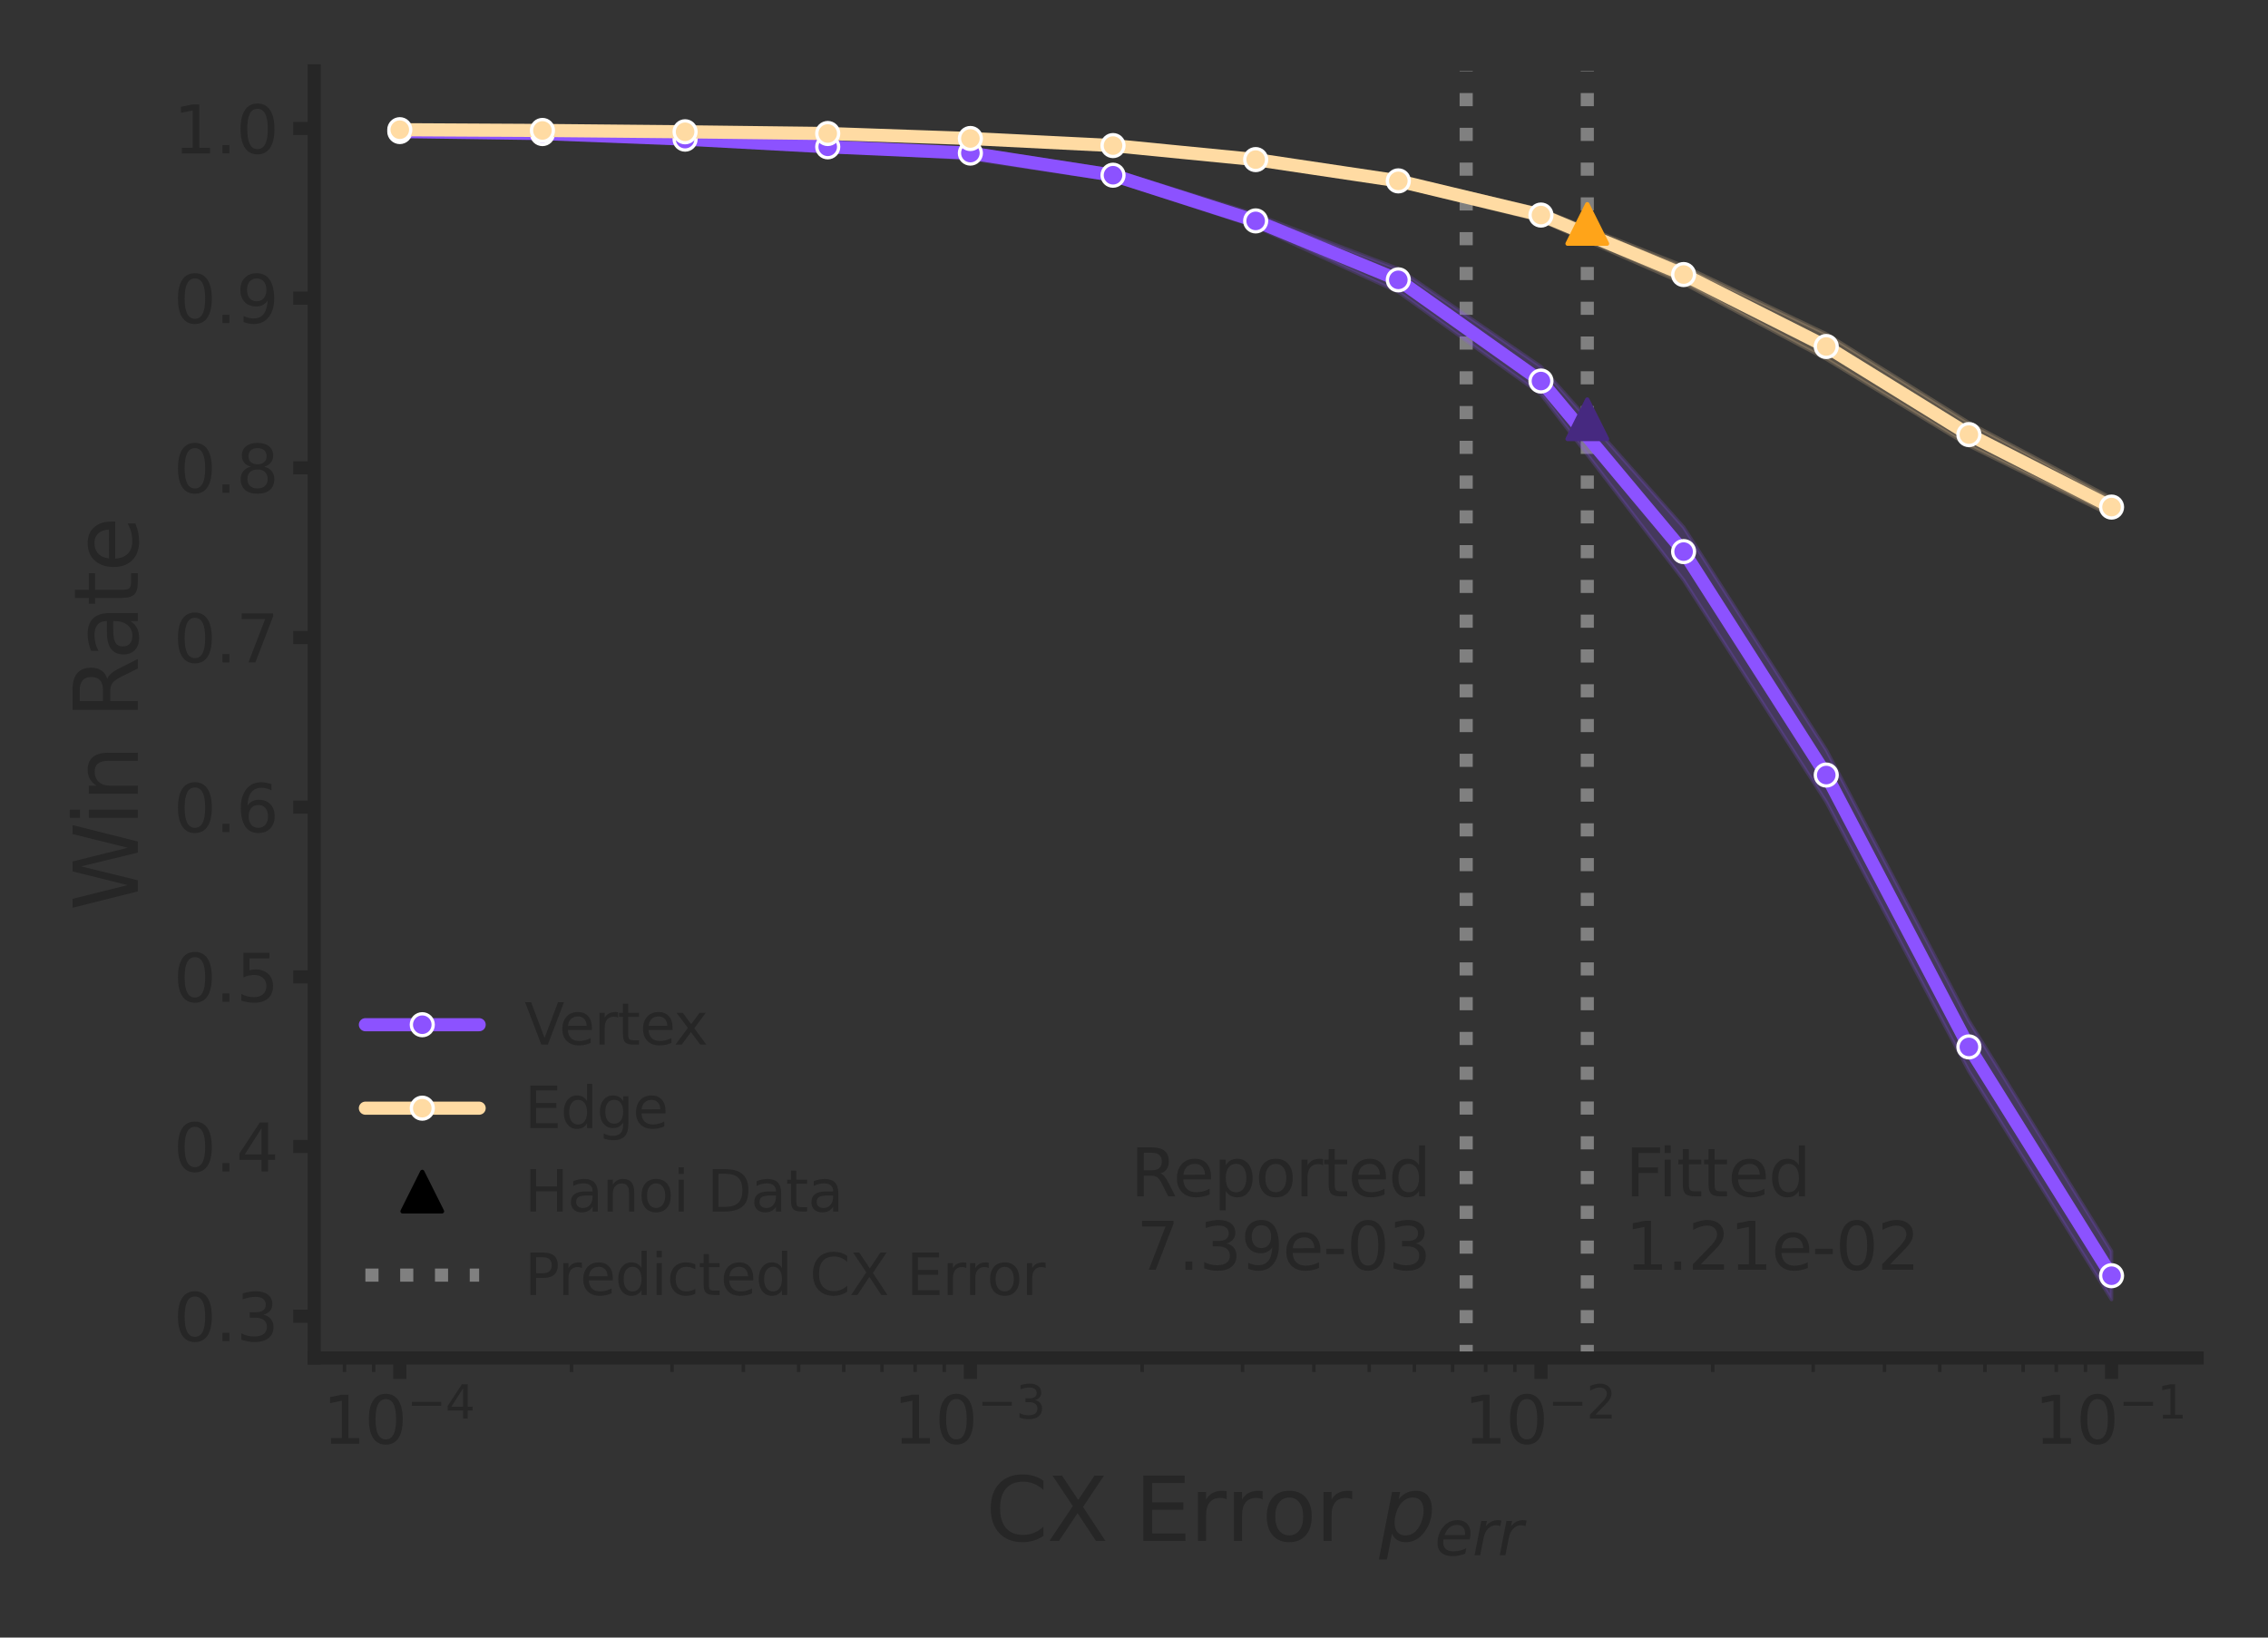 <?xml version="1.0" encoding="utf-8" standalone="no"?>
<!DOCTYPE svg PUBLIC "-//W3C//DTD SVG 1.1//EN"
  "http://www.w3.org/Graphics/SVG/1.1/DTD/svg11.dtd">
<svg xmlns:xlink="http://www.w3.org/1999/xlink" width="518.4pt" height="374.4pt" viewBox="0 0 518.4 374.4" xmlns="http://www.w3.org/2000/svg" version="1.1">
 <rect x="0" y="0" width="518.4" height="374.4" fill="#333333" stroke="none"/>
 <defs>
  <style type="text/css">*{stroke-linejoin: round; stroke-linecap: butt}</style>
 </defs>
 <g id="figure_1">
  <g id="patch_1">
   <path d="M 0 374.4 
L 518.4 374.4 
L 518.4 0 
L 0 0 
L 0 374.4 
z
" style="fill: none"/>
  </g>
  <g id="axes_1">
   <g id="patch_2">
    <path d="M 71.82 310.476 
L 502.2 310.476 
L 502.2 16.2 
L 71.82 16.2 
L 71.82 310.476 
z
" style="fill: none"/>
   </g>
   <g id="LineCollection_1">
    <path d="M 362.81 310.476 
L 362.81 16.2 
" clip-path="url(#pc042397c61)" style="fill: none; stroke-dasharray: 3,4.95; stroke-dashoffset: 0; stroke: #808080; stroke-width: 3"/>
   </g>
   <g id="LineCollection_2">
    <path d="M 335.126 310.476 
L 335.126 16.2 
" clip-path="url(#pc042397c61)" style="fill: none; stroke-dasharray: 3,4.95; stroke-dashoffset: 0; stroke: #808080; stroke-width: 3"/>
   </g>
   <g id="matplotlib.axis_1">
    <g id="xtick_1">
     <g id="line2d_1">
      <defs>
       <path id="mc9c96245de" d="M 0 0 
L 0 4.8 
" style="stroke: #262626; stroke-width: 3"/>
      </defs>
      <g>
       <use xlink:href="#mc9c96245de" x="91.383" y="310.476" style="fill: #262626; stroke: #262626; stroke-width: 3"/>
      </g>
     </g>
     <g id="text_1">
      <!-- $\mathdefault{10^{-4}}$ -->
      <g style="fill: #262626" transform="translate(73.758 330.174) scale(0.15 -0.15)">
       <defs>
        <path id="DejaVuSans-31" d="M 794 531 
L 1825 531 
L 1825 4091 
L 703 3866 
L 703 4441 
L 1819 4666 
L 2450 4666 
L 2450 531 
L 3481 531 
L 3481 0 
L 794 0 
L 794 531 
z
" transform="scale(0.016)"/>
        <path id="DejaVuSans-30" d="M 2034 4250 
Q 1547 4250 1301 3770 
Q 1056 3291 1056 2328 
Q 1056 1369 1301 889 
Q 1547 409 2034 409 
Q 2525 409 2770 889 
Q 3016 1369 3016 2328 
Q 3016 3291 2770 3770 
Q 2525 4250 2034 4250 
z
M 2034 4750 
Q 2819 4750 3233 4129 
Q 3647 3509 3647 2328 
Q 3647 1150 3233 529 
Q 2819 -91 2034 -91 
Q 1250 -91 836 529 
Q 422 1150 422 2328 
Q 422 3509 836 4129 
Q 1250 4750 2034 4750 
z
" transform="scale(0.016)"/>
        <path id="DejaVuSans-2212" d="M 678 2272 
L 4684 2272 
L 4684 1741 
L 678 1741 
L 678 2272 
z
" transform="scale(0.016)"/>
        <path id="DejaVuSans-34" d="M 2419 4116 
L 825 1625 
L 2419 1625 
L 2419 4116 
z
M 2253 4666 
L 3047 4666 
L 3047 1625 
L 3713 1625 
L 3713 1100 
L 3047 1100 
L 3047 0 
L 2419 0 
L 2419 1100 
L 313 1100 
L 313 1709 
L 2253 4666 
z
" transform="scale(0.016)"/>
       </defs>
       <use xlink:href="#DejaVuSans-31" transform="translate(0 0.684)"/>
       <use xlink:href="#DejaVuSans-30" transform="translate(63.623 0.684)"/>
       <use xlink:href="#DejaVuSans-2212" transform="translate(128.203 38.966) scale(0.7)"/>
       <use xlink:href="#DejaVuSans-34" transform="translate(186.855 38.966) scale(0.7)"/>
      </g>
     </g>
    </g>
    <g id="xtick_2">
     <g id="line2d_2">
      <g>
       <use xlink:href="#mc9c96245de" x="221.801" y="310.476" style="fill: #262626; stroke: #262626; stroke-width: 3"/>
      </g>
     </g>
     <g id="text_2">
      <!-- $\mathdefault{10^{-3}}$ -->
      <g style="fill: #262626" transform="translate(204.176 330.174) scale(0.15 -0.15)">
       <defs>
        <path id="DejaVuSans-33" d="M 2597 2516 
Q 3050 2419 3304 2112 
Q 3559 1806 3559 1356 
Q 3559 666 3084 287 
Q 2609 -91 1734 -91 
Q 1441 -91 1130 -33 
Q 819 25 488 141 
L 488 750 
Q 750 597 1062 519 
Q 1375 441 1716 441 
Q 2309 441 2620 675 
Q 2931 909 2931 1356 
Q 2931 1769 2642 2001 
Q 2353 2234 1838 2234 
L 1294 2234 
L 1294 2753 
L 1863 2753 
Q 2328 2753 2575 2939 
Q 2822 3125 2822 3475 
Q 2822 3834 2567 4026 
Q 2313 4219 1838 4219 
Q 1578 4219 1281 4162 
Q 984 4106 628 3988 
L 628 4550 
Q 988 4650 1302 4700 
Q 1616 4750 1894 4750 
Q 2613 4750 3031 4423 
Q 3450 4097 3450 3541 
Q 3450 3153 3228 2886 
Q 3006 2619 2597 2516 
z
" transform="scale(0.016)"/>
       </defs>
       <use xlink:href="#DejaVuSans-31" transform="translate(0 0.766)"/>
       <use xlink:href="#DejaVuSans-30" transform="translate(63.623 0.766)"/>
       <use xlink:href="#DejaVuSans-2212" transform="translate(128.203 39.047) scale(0.7)"/>
       <use xlink:href="#DejaVuSans-33" transform="translate(186.855 39.047) scale(0.7)"/>
      </g>
     </g>
    </g>
    <g id="xtick_3">
     <g id="line2d_3">
      <g>
       <use xlink:href="#mc9c96245de" x="352.219" y="310.476" style="fill: #262626; stroke: #262626; stroke-width: 3"/>
      </g>
     </g>
     <g id="text_3">
      <!-- $\mathdefault{10^{-2}}$ -->
      <g style="fill: #262626" transform="translate(334.594 330.174) scale(0.15 -0.15)">
       <defs>
        <path id="DejaVuSans-32" d="M 1228 531 
L 3431 531 
L 3431 0 
L 469 0 
L 469 531 
Q 828 903 1448 1529 
Q 2069 2156 2228 2338 
Q 2531 2678 2651 2914 
Q 2772 3150 2772 3378 
Q 2772 3750 2511 3984 
Q 2250 4219 1831 4219 
Q 1534 4219 1204 4116 
Q 875 4013 500 3803 
L 500 4441 
Q 881 4594 1212 4672 
Q 1544 4750 1819 4750 
Q 2544 4750 2975 4387 
Q 3406 4025 3406 3419 
Q 3406 3131 3298 2873 
Q 3191 2616 2906 2266 
Q 2828 2175 2409 1742 
Q 1991 1309 1228 531 
z
" transform="scale(0.016)"/>
       </defs>
       <use xlink:href="#DejaVuSans-31" transform="translate(0 0.766)"/>
       <use xlink:href="#DejaVuSans-30" transform="translate(63.623 0.766)"/>
       <use xlink:href="#DejaVuSans-2212" transform="translate(128.203 39.047) scale(0.7)"/>
       <use xlink:href="#DejaVuSans-32" transform="translate(186.855 39.047) scale(0.7)"/>
      </g>
     </g>
    </g>
    <g id="xtick_4">
     <g id="line2d_4">
      <g>
       <use xlink:href="#mc9c96245de" x="482.637" y="310.476" style="fill: #262626; stroke: #262626; stroke-width: 3"/>
      </g>
     </g>
     <g id="text_4">
      <!-- $\mathdefault{10^{-1}}$ -->
      <g style="fill: #262626" transform="translate(465.012 330.174) scale(0.15 -0.15)">
       <use xlink:href="#DejaVuSans-31" transform="translate(0 0.684)"/>
       <use xlink:href="#DejaVuSans-30" transform="translate(63.623 0.684)"/>
       <use xlink:href="#DejaVuSans-2212" transform="translate(128.203 38.966) scale(0.7)"/>
       <use xlink:href="#DejaVuSans-31" transform="translate(186.855 38.966) scale(0.7)"/>
      </g>
     </g>
    </g>
    <g id="xtick_5">
     <g id="line2d_5">
      <defs>
       <path id="m5367a222dc" d="M 0 0 
L 0 3.2 
" style="stroke: #262626; stroke-width: 0.8"/>
      </defs>
      <g>
       <use xlink:href="#m5367a222dc" x="78.744" y="310.476" style="fill: #262626; stroke: #262626; stroke-width: 0.8"/>
      </g>
     </g>
    </g>
    <g id="xtick_6">
     <g id="line2d_6">
      <g>
       <use xlink:href="#m5367a222dc" x="85.415" y="310.476" style="fill: #262626; stroke: #262626; stroke-width: 0.8"/>
      </g>
     </g>
    </g>
    <g id="xtick_7">
     <g id="line2d_7">
      <g>
       <use xlink:href="#m5367a222dc" x="130.643" y="310.476" style="fill: #262626; stroke: #262626; stroke-width: 0.8"/>
      </g>
     </g>
    </g>
    <g id="xtick_8">
     <g id="line2d_8">
      <g>
       <use xlink:href="#m5367a222dc" x="153.608" y="310.476" style="fill: #262626; stroke: #262626; stroke-width: 0.8"/>
      </g>
     </g>
    </g>
    <g id="xtick_9">
     <g id="line2d_9">
      <g>
       <use xlink:href="#m5367a222dc" x="169.902" y="310.476" style="fill: #262626; stroke: #262626; stroke-width: 0.8"/>
      </g>
     </g>
    </g>
    <g id="xtick_10">
     <g id="line2d_10">
      <g>
       <use xlink:href="#m5367a222dc" x="182.541" y="310.476" style="fill: #262626; stroke: #262626; stroke-width: 0.8"/>
      </g>
     </g>
    </g>
    <g id="xtick_11">
     <g id="line2d_11">
      <g>
       <use xlink:href="#m5367a222dc" x="192.868" y="310.476" style="fill: #262626; stroke: #262626; stroke-width: 0.8"/>
      </g>
     </g>
    </g>
    <g id="xtick_12">
     <g id="line2d_12">
      <g>
       <use xlink:href="#m5367a222dc" x="201.599" y="310.476" style="fill: #262626; stroke: #262626; stroke-width: 0.8"/>
      </g>
     </g>
    </g>
    <g id="xtick_13">
     <g id="line2d_13">
      <g>
       <use xlink:href="#m5367a222dc" x="209.162" y="310.476" style="fill: #262626; stroke: #262626; stroke-width: 0.8"/>
      </g>
     </g>
    </g>
    <g id="xtick_14">
     <g id="line2d_14">
      <g>
       <use xlink:href="#m5367a222dc" x="215.833" y="310.476" style="fill: #262626; stroke: #262626; stroke-width: 0.8"/>
      </g>
     </g>
    </g>
    <g id="xtick_15">
     <g id="line2d_15">
      <g>
       <use xlink:href="#m5367a222dc" x="261.061" y="310.476" style="fill: #262626; stroke: #262626; stroke-width: 0.8"/>
      </g>
     </g>
    </g>
    <g id="xtick_16">
     <g id="line2d_16">
      <g>
       <use xlink:href="#m5367a222dc" x="284.026" y="310.476" style="fill: #262626; stroke: #262626; stroke-width: 0.8"/>
      </g>
     </g>
    </g>
    <g id="xtick_17">
     <g id="line2d_17">
      <g>
       <use xlink:href="#m5367a222dc" x="300.32" y="310.476" style="fill: #262626; stroke: #262626; stroke-width: 0.8"/>
      </g>
     </g>
    </g>
    <g id="xtick_18">
     <g id="line2d_18">
      <g>
       <use xlink:href="#m5367a222dc" x="312.959" y="310.476" style="fill: #262626; stroke: #262626; stroke-width: 0.8"/>
      </g>
     </g>
    </g>
    <g id="xtick_19">
     <g id="line2d_19">
      <g>
       <use xlink:href="#m5367a222dc" x="323.286" y="310.476" style="fill: #262626; stroke: #262626; stroke-width: 0.8"/>
      </g>
     </g>
    </g>
    <g id="xtick_20">
     <g id="line2d_20">
      <g>
       <use xlink:href="#m5367a222dc" x="332.017" y="310.476" style="fill: #262626; stroke: #262626; stroke-width: 0.8"/>
      </g>
     </g>
    </g>
    <g id="xtick_21">
     <g id="line2d_21">
      <g>
       <use xlink:href="#m5367a222dc" x="339.58" y="310.476" style="fill: #262626; stroke: #262626; stroke-width: 0.8"/>
      </g>
     </g>
    </g>
    <g id="xtick_22">
     <g id="line2d_22">
      <g>
       <use xlink:href="#m5367a222dc" x="346.251" y="310.476" style="fill: #262626; stroke: #262626; stroke-width: 0.8"/>
      </g>
     </g>
    </g>
    <g id="xtick_23">
     <g id="line2d_23">
      <g>
       <use xlink:href="#m5367a222dc" x="391.479" y="310.476" style="fill: #262626; stroke: #262626; stroke-width: 0.8"/>
      </g>
     </g>
    </g>
    <g id="xtick_24">
     <g id="line2d_24">
      <g>
       <use xlink:href="#m5367a222dc" x="414.444" y="310.476" style="fill: #262626; stroke: #262626; stroke-width: 0.8"/>
      </g>
     </g>
    </g>
    <g id="xtick_25">
     <g id="line2d_25">
      <g>
       <use xlink:href="#m5367a222dc" x="430.739" y="310.476" style="fill: #262626; stroke: #262626; stroke-width: 0.8"/>
      </g>
     </g>
    </g>
    <g id="xtick_26">
     <g id="line2d_26">
      <g>
       <use xlink:href="#m5367a222dc" x="443.377" y="310.476" style="fill: #262626; stroke: #262626; stroke-width: 0.8"/>
      </g>
     </g>
    </g>
    <g id="xtick_27">
     <g id="line2d_27">
      <g>
       <use xlink:href="#m5367a222dc" x="453.704" y="310.476" style="fill: #262626; stroke: #262626; stroke-width: 0.8"/>
      </g>
     </g>
    </g>
    <g id="xtick_28">
     <g id="line2d_28">
      <g>
       <use xlink:href="#m5367a222dc" x="462.435" y="310.476" style="fill: #262626; stroke: #262626; stroke-width: 0.8"/>
      </g>
     </g>
    </g>
    <g id="xtick_29">
     <g id="line2d_29">
      <g>
       <use xlink:href="#m5367a222dc" x="469.998" y="310.476" style="fill: #262626; stroke: #262626; stroke-width: 0.8"/>
      </g>
     </g>
    </g>
    <g id="xtick_30">
     <g id="line2d_30">
      <g>
       <use xlink:href="#m5367a222dc" x="476.67" y="310.476" style="fill: #262626; stroke: #262626; stroke-width: 0.8"/>
      </g>
     </g>
    </g>
    <g id="text_5">
     <!-- CX Error $p_{err}$ -->
     <g style="fill: #262626" transform="translate(225.31 352.449) scale(0.2 -0.2)">
      <defs>
       <path id="DejaVuSans-43" d="M 4122 4306 
L 4122 3641 
Q 3803 3938 3442 4084 
Q 3081 4231 2675 4231 
Q 1875 4231 1450 3742 
Q 1025 3253 1025 2328 
Q 1025 1406 1450 917 
Q 1875 428 2675 428 
Q 3081 428 3442 575 
Q 3803 722 4122 1019 
L 4122 359 
Q 3791 134 3420 21 
Q 3050 -91 2638 -91 
Q 1578 -91 968 557 
Q 359 1206 359 2328 
Q 359 3453 968 4101 
Q 1578 4750 2638 4750 
Q 3056 4750 3426 4639 
Q 3797 4528 4122 4306 
z
" transform="scale(0.016)"/>
       <path id="DejaVuSans-58" d="M 403 4666 
L 1081 4666 
L 2241 2931 
L 3406 4666 
L 4084 4666 
L 2584 2425 
L 4184 0 
L 3506 0 
L 2194 1984 
L 872 0 
L 191 0 
L 1856 2491 
L 403 4666 
z
" transform="scale(0.016)"/>
       <path id="DejaVuSans-20" transform="scale(0.016)"/>
       <path id="DejaVuSans-45" d="M 628 4666 
L 3578 4666 
L 3578 4134 
L 1259 4134 
L 1259 2753 
L 3481 2753 
L 3481 2222 
L 1259 2222 
L 1259 531 
L 3634 531 
L 3634 0 
L 628 0 
L 628 4666 
z
" transform="scale(0.016)"/>
       <path id="DejaVuSans-72" d="M 2631 2963 
Q 2534 3019 2420 3045 
Q 2306 3072 2169 3072 
Q 1681 3072 1420 2755 
Q 1159 2438 1159 1844 
L 1159 0 
L 581 0 
L 581 3500 
L 1159 3500 
L 1159 2956 
Q 1341 3275 1631 3429 
Q 1922 3584 2338 3584 
Q 2397 3584 2469 3576 
Q 2541 3569 2628 3553 
L 2631 2963 
z
" transform="scale(0.016)"/>
       <path id="DejaVuSans-6f" d="M 1959 3097 
Q 1497 3097 1228 2736 
Q 959 2375 959 1747 
Q 959 1119 1226 758 
Q 1494 397 1959 397 
Q 2419 397 2687 759 
Q 2956 1122 2956 1747 
Q 2956 2369 2687 2733 
Q 2419 3097 1959 3097 
z
M 1959 3584 
Q 2709 3584 3137 3096 
Q 3566 2609 3566 1747 
Q 3566 888 3137 398 
Q 2709 -91 1959 -91 
Q 1206 -91 779 398 
Q 353 888 353 1747 
Q 353 2609 779 3096 
Q 1206 3584 1959 3584 
z
" transform="scale(0.016)"/>
       <path id="DejaVuSans-Oblique-70" d="M 3175 2156 
Q 3175 2616 2975 2859 
Q 2775 3103 2400 3103 
Q 2144 3103 1911 2972 
Q 1678 2841 1497 2591 
Q 1319 2344 1212 1994 
Q 1106 1644 1106 1300 
Q 1106 863 1306 627 
Q 1506 391 1875 391 
Q 2147 391 2380 519 
Q 2613 647 2778 891 
Q 2956 1147 3065 1494 
Q 3175 1841 3175 2156 
z
M 1394 2969 
Q 1625 3272 1939 3428 
Q 2253 3584 2638 3584 
Q 3175 3584 3472 3232 
Q 3769 2881 3769 2247 
Q 3769 1728 3584 1258 
Q 3400 788 3053 416 
Q 2822 169 2531 39 
Q 2241 -91 1919 -91 
Q 1547 -91 1294 64 
Q 1041 219 916 525 
L 556 -1331 
L -19 -1331 
L 922 3500 
L 1497 3500 
L 1394 2969 
z
" transform="scale(0.016)"/>
       <path id="DejaVuSans-Oblique-65" d="M 3078 2063 
Q 3088 2113 3092 2166 
Q 3097 2219 3097 2272 
Q 3097 2653 2873 2875 
Q 2650 3097 2266 3097 
Q 1838 3097 1509 2826 
Q 1181 2556 1013 2059 
L 3078 2063 
z
M 3578 1613 
L 903 1613 
Q 884 1494 878 1425 
Q 872 1356 872 1306 
Q 872 872 1139 634 
Q 1406 397 1894 397 
Q 2269 397 2603 481 
Q 2938 566 3225 728 
L 3116 159 
Q 2806 34 2476 -28 
Q 2147 -91 1806 -91 
Q 1078 -91 686 257 
Q 294 606 294 1247 
Q 294 1794 489 2264 
Q 684 2734 1063 3103 
Q 1306 3334 1642 3459 
Q 1978 3584 2356 3584 
Q 2950 3584 3301 3228 
Q 3653 2872 3653 2272 
Q 3653 2128 3634 1964 
Q 3616 1800 3578 1613 
z
" transform="scale(0.016)"/>
       <path id="DejaVuSans-Oblique-72" d="M 2853 2969 
Q 2766 3016 2653 3041 
Q 2541 3066 2413 3066 
Q 1953 3066 1609 2717 
Q 1266 2369 1153 1784 
L 800 0 
L 225 0 
L 909 3500 
L 1484 3500 
L 1375 2956 
Q 1603 3259 1920 3421 
Q 2238 3584 2597 3584 
Q 2691 3584 2781 3573 
Q 2872 3563 2963 3538 
L 2853 2969 
z
" transform="scale(0.016)"/>
      </defs>
      <use xlink:href="#DejaVuSans-43" transform="translate(0 0.781)"/>
      <use xlink:href="#DejaVuSans-58" transform="translate(69.824 0.781)"/>
      <use xlink:href="#DejaVuSans-20" transform="translate(138.33 0.781)"/>
      <use xlink:href="#DejaVuSans-45" transform="translate(170.117 0.781)"/>
      <use xlink:href="#DejaVuSans-72" transform="translate(233.301 0.781)"/>
      <use xlink:href="#DejaVuSans-72" transform="translate(274.414 0.781)"/>
      <use xlink:href="#DejaVuSans-6f" transform="translate(315.527 0.781)"/>
      <use xlink:href="#DejaVuSans-72" transform="translate(376.709 0.781)"/>
      <use xlink:href="#DejaVuSans-20" transform="translate(417.822 0.781)"/>
      <use xlink:href="#DejaVuSans-Oblique-70" transform="translate(449.609 0.781)"/>
      <use xlink:href="#DejaVuSans-Oblique-65" transform="translate(513.086 -15.625) scale(0.7)"/>
      <use xlink:href="#DejaVuSans-Oblique-72" transform="translate(556.152 -15.625) scale(0.7)"/>
      <use xlink:href="#DejaVuSans-Oblique-72" transform="translate(584.932 -15.625) scale(0.7)"/>
     </g>
    </g>
   </g>
   <g id="matplotlib.axis_2">
    <g id="ytick_1">
     <g id="line2d_31">
      <defs>
       <path id="m44f40b32df" d="M 0 0 
L -4.8 0 
" style="stroke: #262626; stroke-width: 3"/>
      </defs>
      <g>
       <use xlink:href="#m44f40b32df" x="71.82" y="300.921" style="fill: #262626; stroke: #262626; stroke-width: 3"/>
      </g>
     </g>
     <g id="text_6">
      <!-- 0.3 -->
      <g style="fill: #262626" transform="translate(39.665 306.619) scale(0.15 -0.15)">
       <defs>
        <path id="DejaVuSans-2e" d="M 684 794 
L 1344 794 
L 1344 0 
L 684 0 
L 684 794 
z
" transform="scale(0.016)"/>
       </defs>
       <use xlink:href="#DejaVuSans-30"/>
       <use xlink:href="#DejaVuSans-2e" x="63.623"/>
       <use xlink:href="#DejaVuSans-33" x="95.41"/>
      </g>
     </g>
    </g>
    <g id="ytick_2">
     <g id="line2d_32">
      <g>
       <use xlink:href="#m44f40b32df" x="71.82" y="262.128" style="fill: #262626; stroke: #262626; stroke-width: 3"/>
      </g>
     </g>
     <g id="text_7">
      <!-- 0.4 -->
      <g style="fill: #262626" transform="translate(39.665 267.827) scale(0.15 -0.15)">
       <use xlink:href="#DejaVuSans-30"/>
       <use xlink:href="#DejaVuSans-2e" x="63.623"/>
       <use xlink:href="#DejaVuSans-34" x="95.41"/>
      </g>
     </g>
    </g>
    <g id="ytick_3">
     <g id="line2d_33">
      <g>
       <use xlink:href="#m44f40b32df" x="71.82" y="223.335" style="fill: #262626; stroke: #262626; stroke-width: 3"/>
      </g>
     </g>
     <g id="text_8">
      <!-- 0.5 -->
      <g style="fill: #262626" transform="translate(39.665 229.034) scale(0.15 -0.15)">
       <defs>
        <path id="DejaVuSans-35" d="M 691 4666 
L 3169 4666 
L 3169 4134 
L 1269 4134 
L 1269 2991 
Q 1406 3038 1543 3061 
Q 1681 3084 1819 3084 
Q 2600 3084 3056 2656 
Q 3513 2228 3513 1497 
Q 3513 744 3044 326 
Q 2575 -91 1722 -91 
Q 1428 -91 1123 -41 
Q 819 9 494 109 
L 494 744 
Q 775 591 1075 516 
Q 1375 441 1709 441 
Q 2250 441 2565 725 
Q 2881 1009 2881 1497 
Q 2881 1984 2565 2268 
Q 2250 2553 1709 2553 
Q 1456 2553 1204 2497 
Q 953 2441 691 2322 
L 691 4666 
z
" transform="scale(0.016)"/>
       </defs>
       <use xlink:href="#DejaVuSans-30"/>
       <use xlink:href="#DejaVuSans-2e" x="63.623"/>
       <use xlink:href="#DejaVuSans-35" x="95.41"/>
      </g>
     </g>
    </g>
    <g id="ytick_4">
     <g id="line2d_34">
      <g>
       <use xlink:href="#m44f40b32df" x="71.82" y="184.542" style="fill: #262626; stroke: #262626; stroke-width: 3"/>
      </g>
     </g>
     <g id="text_9">
      <!-- 0.6 -->
      <g style="fill: #262626" transform="translate(39.665 190.241) scale(0.15 -0.15)">
       <defs>
        <path id="DejaVuSans-36" d="M 2113 2584 
Q 1688 2584 1439 2293 
Q 1191 2003 1191 1497 
Q 1191 994 1439 701 
Q 1688 409 2113 409 
Q 2538 409 2786 701 
Q 3034 994 3034 1497 
Q 3034 2003 2786 2293 
Q 2538 2584 2113 2584 
z
M 3366 4563 
L 3366 3988 
Q 3128 4100 2886 4159 
Q 2644 4219 2406 4219 
Q 1781 4219 1451 3797 
Q 1122 3375 1075 2522 
Q 1259 2794 1537 2939 
Q 1816 3084 2150 3084 
Q 2853 3084 3261 2657 
Q 3669 2231 3669 1497 
Q 3669 778 3244 343 
Q 2819 -91 2113 -91 
Q 1303 -91 875 529 
Q 447 1150 447 2328 
Q 447 3434 972 4092 
Q 1497 4750 2381 4750 
Q 2619 4750 2861 4703 
Q 3103 4656 3366 4563 
z
" transform="scale(0.016)"/>
       </defs>
       <use xlink:href="#DejaVuSans-30"/>
       <use xlink:href="#DejaVuSans-2e" x="63.623"/>
       <use xlink:href="#DejaVuSans-36" x="95.41"/>
      </g>
     </g>
    </g>
    <g id="ytick_5">
     <g id="line2d_35">
      <g>
       <use xlink:href="#m44f40b32df" x="71.82" y="145.75" style="fill: #262626; stroke: #262626; stroke-width: 3"/>
      </g>
     </g>
     <g id="text_10">
      <!-- 0.7 -->
      <g style="fill: #262626" transform="translate(39.665 151.448) scale(0.15 -0.15)">
       <defs>
        <path id="DejaVuSans-37" d="M 525 4666 
L 3525 4666 
L 3525 4397 
L 1831 0 
L 1172 0 
L 2766 4134 
L 525 4134 
L 525 4666 
z
" transform="scale(0.016)"/>
       </defs>
       <use xlink:href="#DejaVuSans-30"/>
       <use xlink:href="#DejaVuSans-2e" x="63.623"/>
       <use xlink:href="#DejaVuSans-37" x="95.41"/>
      </g>
     </g>
    </g>
    <g id="ytick_6">
     <g id="line2d_36">
      <g>
       <use xlink:href="#m44f40b32df" x="71.82" y="106.957" style="fill: #262626; stroke: #262626; stroke-width: 3"/>
      </g>
     </g>
     <g id="text_11">
      <!-- 0.8 -->
      <g style="fill: #262626" transform="translate(39.665 112.656) scale(0.15 -0.15)">
       <defs>
        <path id="DejaVuSans-38" d="M 2034 2216 
Q 1584 2216 1326 1975 
Q 1069 1734 1069 1313 
Q 1069 891 1326 650 
Q 1584 409 2034 409 
Q 2484 409 2743 651 
Q 3003 894 3003 1313 
Q 3003 1734 2745 1975 
Q 2488 2216 2034 2216 
z
M 1403 2484 
Q 997 2584 770 2862 
Q 544 3141 544 3541 
Q 544 4100 942 4425 
Q 1341 4750 2034 4750 
Q 2731 4750 3128 4425 
Q 3525 4100 3525 3541 
Q 3525 3141 3298 2862 
Q 3072 2584 2669 2484 
Q 3125 2378 3379 2068 
Q 3634 1759 3634 1313 
Q 3634 634 3220 271 
Q 2806 -91 2034 -91 
Q 1263 -91 848 271 
Q 434 634 434 1313 
Q 434 1759 690 2068 
Q 947 2378 1403 2484 
z
M 1172 3481 
Q 1172 3119 1398 2916 
Q 1625 2713 2034 2713 
Q 2441 2713 2670 2916 
Q 2900 3119 2900 3481 
Q 2900 3844 2670 4047 
Q 2441 4250 2034 4250 
Q 1625 4250 1398 4047 
Q 1172 3844 1172 3481 
z
" transform="scale(0.016)"/>
       </defs>
       <use xlink:href="#DejaVuSans-30"/>
       <use xlink:href="#DejaVuSans-2e" x="63.623"/>
       <use xlink:href="#DejaVuSans-38" x="95.41"/>
      </g>
     </g>
    </g>
    <g id="ytick_7">
     <g id="line2d_37">
      <g>
       <use xlink:href="#m44f40b32df" x="71.82" y="68.164" style="fill: #262626; stroke: #262626; stroke-width: 3"/>
      </g>
     </g>
     <g id="text_12">
      <!-- 0.9 -->
      <g style="fill: #262626" transform="translate(39.665 73.863) scale(0.15 -0.15)">
       <defs>
        <path id="DejaVuSans-39" d="M 703 97 
L 703 672 
Q 941 559 1184 500 
Q 1428 441 1663 441 
Q 2288 441 2617 861 
Q 2947 1281 2994 2138 
Q 2813 1869 2534 1725 
Q 2256 1581 1919 1581 
Q 1219 1581 811 2004 
Q 403 2428 403 3163 
Q 403 3881 828 4315 
Q 1253 4750 1959 4750 
Q 2769 4750 3195 4129 
Q 3622 3509 3622 2328 
Q 3622 1225 3098 567 
Q 2575 -91 1691 -91 
Q 1453 -91 1209 -44 
Q 966 3 703 97 
z
M 1959 2075 
Q 2384 2075 2632 2365 
Q 2881 2656 2881 3163 
Q 2881 3666 2632 3958 
Q 2384 4250 1959 4250 
Q 1534 4250 1286 3958 
Q 1038 3666 1038 3163 
Q 1038 2656 1286 2365 
Q 1534 2075 1959 2075 
z
" transform="scale(0.016)"/>
       </defs>
       <use xlink:href="#DejaVuSans-30"/>
       <use xlink:href="#DejaVuSans-2e" x="63.623"/>
       <use xlink:href="#DejaVuSans-39" x="95.41"/>
      </g>
     </g>
    </g>
    <g id="ytick_8">
     <g id="line2d_38">
      <g>
       <use xlink:href="#m44f40b32df" x="71.82" y="29.371" style="fill: #262626; stroke: #262626; stroke-width: 3"/>
      </g>
     </g>
     <g id="text_13">
      <!-- 1.0 -->
      <g style="fill: #262626" transform="translate(39.665 35.07) scale(0.15 -0.15)">
       <use xlink:href="#DejaVuSans-31"/>
       <use xlink:href="#DejaVuSans-2e" x="63.623"/>
       <use xlink:href="#DejaVuSans-30" x="95.41"/>
      </g>
     </g>
    </g>
    <g id="text_14">
     <!-- Win Rate -->
     <g style="fill: #262626" transform="translate(31.506 208.219) rotate(-90) scale(0.2 -0.2)">
      <defs>
       <path id="DejaVuSans-57" d="M 213 4666 
L 850 4666 
L 1831 722 
L 2809 4666 
L 3519 4666 
L 4500 722 
L 5478 4666 
L 6119 4666 
L 4947 0 
L 4153 0 
L 3169 4050 
L 2175 0 
L 1381 0 
L 213 4666 
z
" transform="scale(0.016)"/>
       <path id="DejaVuSans-69" d="M 603 3500 
L 1178 3500 
L 1178 0 
L 603 0 
L 603 3500 
z
M 603 4863 
L 1178 4863 
L 1178 4134 
L 603 4134 
L 603 4863 
z
" transform="scale(0.016)"/>
       <path id="DejaVuSans-6e" d="M 3513 2113 
L 3513 0 
L 2938 0 
L 2938 2094 
Q 2938 2591 2744 2837 
Q 2550 3084 2163 3084 
Q 1697 3084 1428 2787 
Q 1159 2491 1159 1978 
L 1159 0 
L 581 0 
L 581 3500 
L 1159 3500 
L 1159 2956 
Q 1366 3272 1645 3428 
Q 1925 3584 2291 3584 
Q 2894 3584 3203 3211 
Q 3513 2838 3513 2113 
z
" transform="scale(0.016)"/>
       <path id="DejaVuSans-52" d="M 2841 2188 
Q 3044 2119 3236 1894 
Q 3428 1669 3622 1275 
L 4263 0 
L 3584 0 
L 2988 1197 
Q 2756 1666 2539 1819 
Q 2322 1972 1947 1972 
L 1259 1972 
L 1259 0 
L 628 0 
L 628 4666 
L 2053 4666 
Q 2853 4666 3247 4331 
Q 3641 3997 3641 3322 
Q 3641 2881 3436 2590 
Q 3231 2300 2841 2188 
z
M 1259 4147 
L 1259 2491 
L 2053 2491 
Q 2509 2491 2742 2702 
Q 2975 2913 2975 3322 
Q 2975 3731 2742 3939 
Q 2509 4147 2053 4147 
L 1259 4147 
z
" transform="scale(0.016)"/>
       <path id="DejaVuSans-61" d="M 2194 1759 
Q 1497 1759 1228 1600 
Q 959 1441 959 1056 
Q 959 750 1161 570 
Q 1363 391 1709 391 
Q 2188 391 2477 730 
Q 2766 1069 2766 1631 
L 2766 1759 
L 2194 1759 
z
M 3341 1997 
L 3341 0 
L 2766 0 
L 2766 531 
Q 2569 213 2275 61 
Q 1981 -91 1556 -91 
Q 1019 -91 701 211 
Q 384 513 384 1019 
Q 384 1609 779 1909 
Q 1175 2209 1959 2209 
L 2766 2209 
L 2766 2266 
Q 2766 2663 2505 2880 
Q 2244 3097 1772 3097 
Q 1472 3097 1187 3025 
Q 903 2953 641 2809 
L 641 3341 
Q 956 3463 1253 3523 
Q 1550 3584 1831 3584 
Q 2591 3584 2966 3190 
Q 3341 2797 3341 1997 
z
" transform="scale(0.016)"/>
       <path id="DejaVuSans-74" d="M 1172 4494 
L 1172 3500 
L 2356 3500 
L 2356 3053 
L 1172 3053 
L 1172 1153 
Q 1172 725 1289 603 
Q 1406 481 1766 481 
L 2356 481 
L 2356 0 
L 1766 0 
Q 1100 0 847 248 
Q 594 497 594 1153 
L 594 3053 
L 172 3053 
L 172 3500 
L 594 3500 
L 594 4494 
L 1172 4494 
z
" transform="scale(0.016)"/>
       <path id="DejaVuSans-65" d="M 3597 1894 
L 3597 1613 
L 953 1613 
Q 991 1019 1311 708 
Q 1631 397 2203 397 
Q 2534 397 2845 478 
Q 3156 559 3463 722 
L 3463 178 
Q 3153 47 2828 -22 
Q 2503 -91 2169 -91 
Q 1331 -91 842 396 
Q 353 884 353 1716 
Q 353 2575 817 3079 
Q 1281 3584 2069 3584 
Q 2775 3584 3186 3129 
Q 3597 2675 3597 1894 
z
M 3022 2063 
Q 3016 2534 2758 2815 
Q 2500 3097 2075 3097 
Q 1594 3097 1305 2825 
Q 1016 2553 972 2059 
L 3022 2063 
z
" transform="scale(0.016)"/>
      </defs>
      <use xlink:href="#DejaVuSans-57"/>
      <use xlink:href="#DejaVuSans-69" x="96.627"/>
      <use xlink:href="#DejaVuSans-6e" x="124.41"/>
      <use xlink:href="#DejaVuSans-20" x="187.789"/>
      <use xlink:href="#DejaVuSans-52" x="219.576"/>
      <use xlink:href="#DejaVuSans-61" x="286.809"/>
      <use xlink:href="#DejaVuSans-74" x="348.088"/>
      <use xlink:href="#DejaVuSans-65" x="387.297"/>
     </g>
    </g>
   </g>
   <g id="PolyCollection_1">
    <defs>
     <path id="md78b6473c6" d="M 91.383 -344.596 
L 91.383 -344 
L 123.987 -343.486 
L 156.592 -342.133 
L 189.196 -340.184 
L 221.801 -338.047 
L 254.405 -333.258 
L 287.01 -322.596 
L 319.615 -307.632 
L 352.219 -284.253 
L 384.824 -241.769 
L 417.428 -191.056 
L 450.033 -129.498 
L 482.637 -77.3 
L 482.637 -88.343 
L 482.637 -88.343 
L 450.033 -141.026 
L 417.428 -202.965 
L 384.824 -253.865 
L 352.219 -290.586 
L 319.615 -312.963 
L 287.01 -325.41 
L 254.405 -335.449 
L 221.801 -340.456 
L 189.196 -341.484 
L 156.592 -343.107 
L 123.987 -344.217 
L 91.383 -344.596 
z
" style="stroke: #8c52ff; stroke-opacity: 0.2; stroke-width: 0.8"/>
    </defs>
    <g clip-path="url(#pc042397c61)">
     <use xlink:href="#md78b6473c6" x="0" y="374.4" style="fill: #8c52ff; fill-opacity: 0.2; stroke: #8c52ff; stroke-opacity: 0.2; stroke-width: 0.8"/>
    </g>
   </g>
   <g id="PolyCollection_2">
    <defs>
     <path id="ma064f52c03" d="M 91.383 -344.824 
L 91.383 -344.665 
L 123.987 -344.465 
L 156.592 -344.138 
L 189.196 -343.728 
L 221.801 -342.479 
L 254.405 -340.723 
L 287.01 -337.278 
L 319.615 -332.025 
L 352.219 -323.937 
L 384.824 -309.587 
L 417.428 -292.304 
L 450.033 -272.486 
L 482.637 -256.509 
L 482.637 -260.518 
L 482.637 -260.518 
L 450.033 -277.765 
L 417.428 -298.074 
L 384.824 -313.596 
L 352.219 -326.476 
L 319.615 -333.971 
L 287.01 -338.537 
L 254.405 -341.476 
L 221.801 -342.981 
L 189.196 -344.03 
L 156.592 -344.404 
L 123.987 -344.68 
L 91.383 -344.824 
z
" style="stroke: #ffdba3; stroke-opacity: 0.2; stroke-width: 0.8"/>
    </defs>
    <g clip-path="url(#pc042397c61)">
     <use xlink:href="#ma064f52c03" x="0" y="374.4" style="fill: #ffdba3; fill-opacity: 0.2; stroke: #ffdba3; stroke-opacity: 0.2; stroke-width: 0.8"/>
    </g>
   </g>
   <g id="line2d_39">
    <path d="M 91.383 30.075 
L 123.987 30.535 
L 156.592 31.807 
L 189.196 33.566 
L 221.801 35 
L 254.405 40.06 
L 287.01 50.505 
L 319.615 63.981 
L 352.219 87.117 
L 384.824 126.11 
L 417.428 177.198 
L 450.033 239.354 
L 482.637 291.661 
" clip-path="url(#pc042397c61)" style="fill: none; stroke: #8c52ff; stroke-width: 3; stroke-linecap: round"/>
    <defs>
     <path id="mf36b81bbca" d="M 0 2.5 
C 0.663 2.5 1.299 2.237 1.768 1.768 
C 2.237 1.299 2.5 0.663 2.5 0 
C 2.5 -0.663 2.237 -1.299 1.768 -1.768 
C 1.299 -2.237 0.663 -2.5 0 -2.5 
C -0.663 -2.5 -1.299 -2.237 -1.768 -1.768 
C -2.237 -1.299 -2.5 -0.663 -2.5 0 
C -2.5 0.663 -2.237 1.299 -1.768 1.768 
C -1.299 2.237 -0.663 2.5 0 2.5 
z
" style="stroke: #ffffff; stroke-width: 0.75"/>
    </defs>
    <g clip-path="url(#pc042397c61)">
     <use xlink:href="#mf36b81bbca" x="91.383" y="30.075" style="fill: #8c52ff; stroke: #ffffff; stroke-width: 0.75"/>
     <use xlink:href="#mf36b81bbca" x="123.987" y="30.535" style="fill: #8c52ff; stroke: #ffffff; stroke-width: 0.75"/>
     <use xlink:href="#mf36b81bbca" x="156.592" y="31.807" style="fill: #8c52ff; stroke: #ffffff; stroke-width: 0.75"/>
     <use xlink:href="#mf36b81bbca" x="189.196" y="33.566" style="fill: #8c52ff; stroke: #ffffff; stroke-width: 0.75"/>
     <use xlink:href="#mf36b81bbca" x="221.801" y="35" style="fill: #8c52ff; stroke: #ffffff; stroke-width: 0.75"/>
     <use xlink:href="#mf36b81bbca" x="254.405" y="40.06" style="fill: #8c52ff; stroke: #ffffff; stroke-width: 0.75"/>
     <use xlink:href="#mf36b81bbca" x="287.01" y="50.505" style="fill: #8c52ff; stroke: #ffffff; stroke-width: 0.75"/>
     <use xlink:href="#mf36b81bbca" x="319.615" y="63.981" style="fill: #8c52ff; stroke: #ffffff; stroke-width: 0.75"/>
     <use xlink:href="#mf36b81bbca" x="352.219" y="87.117" style="fill: #8c52ff; stroke: #ffffff; stroke-width: 0.75"/>
     <use xlink:href="#mf36b81bbca" x="384.824" y="126.11" style="fill: #8c52ff; stroke: #ffffff; stroke-width: 0.75"/>
     <use xlink:href="#mf36b81bbca" x="417.428" y="177.198" style="fill: #8c52ff; stroke: #ffffff; stroke-width: 0.75"/>
     <use xlink:href="#mf36b81bbca" x="450.033" y="239.354" style="fill: #8c52ff; stroke: #ffffff; stroke-width: 0.75"/>
     <use xlink:href="#mf36b81bbca" x="482.637" y="291.661" style="fill: #8c52ff; stroke: #ffffff; stroke-width: 0.75"/>
    </g>
   </g>
   <g id="line2d_40">
    <path d="M 91.383 29.653 
L 123.987 29.827 
L 156.592 30.129 
L 189.196 30.523 
L 221.801 31.665 
L 254.405 33.283 
L 287.01 36.487 
L 319.615 41.356 
L 352.219 49.168 
L 384.824 62.77 
L 417.428 79.219 
L 450.033 99.359 
L 482.637 115.935 
" clip-path="url(#pc042397c61)" style="fill: none; stroke: #ffdba3; stroke-width: 3; stroke-linecap: round"/>
    <defs>
     <path id="m23e529a2f0" d="M 0 2.5 
C 0.663 2.5 1.299 2.237 1.768 1.768 
C 2.237 1.299 2.5 0.663 2.5 0 
C 2.5 -0.663 2.237 -1.299 1.768 -1.768 
C 1.299 -2.237 0.663 -2.5 0 -2.5 
C -0.663 -2.5 -1.299 -2.237 -1.768 -1.768 
C -2.237 -1.299 -2.5 -0.663 -2.5 0 
C -2.5 0.663 -2.237 1.299 -1.768 1.768 
C -1.299 2.237 -0.663 2.5 0 2.5 
z
" style="stroke: #ffffff; stroke-width: 0.75"/>
    </defs>
    <g clip-path="url(#pc042397c61)">
     <use xlink:href="#m23e529a2f0" x="91.383" y="29.653" style="fill: #ffdba3; stroke: #ffffff; stroke-width: 0.75"/>
     <use xlink:href="#m23e529a2f0" x="123.987" y="29.827" style="fill: #ffdba3; stroke: #ffffff; stroke-width: 0.75"/>
     <use xlink:href="#m23e529a2f0" x="156.592" y="30.129" style="fill: #ffdba3; stroke: #ffffff; stroke-width: 0.75"/>
     <use xlink:href="#m23e529a2f0" x="189.196" y="30.523" style="fill: #ffdba3; stroke: #ffffff; stroke-width: 0.75"/>
     <use xlink:href="#m23e529a2f0" x="221.801" y="31.665" style="fill: #ffdba3; stroke: #ffffff; stroke-width: 0.75"/>
     <use xlink:href="#m23e529a2f0" x="254.405" y="33.283" style="fill: #ffdba3; stroke: #ffffff; stroke-width: 0.75"/>
     <use xlink:href="#m23e529a2f0" x="287.01" y="36.487" style="fill: #ffdba3; stroke: #ffffff; stroke-width: 0.75"/>
     <use xlink:href="#m23e529a2f0" x="319.615" y="41.356" style="fill: #ffdba3; stroke: #ffffff; stroke-width: 0.75"/>
     <use xlink:href="#m23e529a2f0" x="352.219" y="49.168" style="fill: #ffdba3; stroke: #ffffff; stroke-width: 0.75"/>
     <use xlink:href="#m23e529a2f0" x="384.824" y="62.77" style="fill: #ffdba3; stroke: #ffffff; stroke-width: 0.75"/>
     <use xlink:href="#m23e529a2f0" x="417.428" y="79.219" style="fill: #ffdba3; stroke: #ffffff; stroke-width: 0.75"/>
     <use xlink:href="#m23e529a2f0" x="450.033" y="99.359" style="fill: #ffdba3; stroke: #ffffff; stroke-width: 0.75"/>
     <use xlink:href="#m23e529a2f0" x="482.637" y="115.935" style="fill: #ffdba3; stroke: #ffffff; stroke-width: 0.75"/>
    </g>
   </g>
   <g id="line2d_41"/>
   <g id="line2d_42"/>
   <g id="line2d_43">
    <defs>
     <path id="m37ebf767dd" d="M 0 -4.5 
L -4.5 4.5 
L 4.5 4.5 
z
" style="stroke: #462980; stroke-linejoin: miter"/>
    </defs>
    <g clip-path="url(#pc042397c61)">
     <use xlink:href="#m37ebf767dd" x="362.81" y="95.857" style="fill: #462980; stroke: #462980; stroke-linejoin: miter"/>
    </g>
   </g>
   <g id="line2d_44">
    <defs>
     <path id="mf51cf8e2a7" d="M 0 -4.5 
L -4.5 4.5 
L 4.5 4.5 
z
" style="stroke: #ffa419; stroke-linejoin: miter"/>
    </defs>
    <g clip-path="url(#pc042397c61)">
     <use xlink:href="#mf51cf8e2a7" x="362.81" y="51.201" style="fill: #ffa419; stroke: #ffa419; stroke-linejoin: miter"/>
    </g>
   </g>
   <g id="patch_3">
    <path d="M 71.82 310.476 
L 71.82 16.2 
" style="fill: none; stroke: #262626; stroke-width: 3; stroke-linejoin: miter; stroke-linecap: square"/>
   </g>
   <g id="patch_4">
    <path d="M 71.82 310.476 
L 502.2 310.476 
" style="fill: none; stroke: #262626; stroke-width: 3; stroke-linejoin: miter; stroke-linecap: square"/>
   </g>
   <g id="text_15">
    <!-- Reported -->
    <g style="fill: #262626" transform="translate(258.42 273.526) scale(0.15 -0.15)">
     <defs>
      <path id="DejaVuSans-70" d="M 1159 525 
L 1159 -1331 
L 581 -1331 
L 581 3500 
L 1159 3500 
L 1159 2969 
Q 1341 3281 1617 3432 
Q 1894 3584 2278 3584 
Q 2916 3584 3314 3078 
Q 3713 2572 3713 1747 
Q 3713 922 3314 415 
Q 2916 -91 2278 -91 
Q 1894 -91 1617 61 
Q 1341 213 1159 525 
z
M 3116 1747 
Q 3116 2381 2855 2742 
Q 2594 3103 2138 3103 
Q 1681 3103 1420 2742 
Q 1159 2381 1159 1747 
Q 1159 1113 1420 752 
Q 1681 391 2138 391 
Q 2594 391 2855 752 
Q 3116 1113 3116 1747 
z
" transform="scale(0.016)"/>
      <path id="DejaVuSans-64" d="M 2906 2969 
L 2906 4863 
L 3481 4863 
L 3481 0 
L 2906 0 
L 2906 525 
Q 2725 213 2448 61 
Q 2172 -91 1784 -91 
Q 1150 -91 751 415 
Q 353 922 353 1747 
Q 353 2572 751 3078 
Q 1150 3584 1784 3584 
Q 2172 3584 2448 3432 
Q 2725 3281 2906 2969 
z
M 947 1747 
Q 947 1113 1208 752 
Q 1469 391 1925 391 
Q 2381 391 2643 752 
Q 2906 1113 2906 1747 
Q 2906 2381 2643 2742 
Q 2381 3103 1925 3103 
Q 1469 3103 1208 2742 
Q 947 2381 947 1747 
z
" transform="scale(0.016)"/>
     </defs>
     <use xlink:href="#DejaVuSans-52"/>
     <use xlink:href="#DejaVuSans-65" x="64.982"/>
     <use xlink:href="#DejaVuSans-70" x="126.506"/>
     <use xlink:href="#DejaVuSans-6f" x="189.982"/>
     <use xlink:href="#DejaVuSans-72" x="251.164"/>
     <use xlink:href="#DejaVuSans-74" x="292.277"/>
     <use xlink:href="#DejaVuSans-65" x="331.486"/>
     <use xlink:href="#DejaVuSans-64" x="393.01"/>
    </g>
    <!-- 7.39e-03 -->
    <g style="fill: #262626" transform="translate(259.77 290.322) scale(0.15 -0.15)">
     <defs>
      <path id="DejaVuSans-2d" d="M 313 2009 
L 1997 2009 
L 1997 1497 
L 313 1497 
L 313 2009 
z
" transform="scale(0.016)"/>
     </defs>
     <use xlink:href="#DejaVuSans-37"/>
     <use xlink:href="#DejaVuSans-2e" x="63.623"/>
     <use xlink:href="#DejaVuSans-33" x="95.41"/>
     <use xlink:href="#DejaVuSans-39" x="159.033"/>
     <use xlink:href="#DejaVuSans-65" x="222.656"/>
     <use xlink:href="#DejaVuSans-2d" x="284.18"/>
     <use xlink:href="#DejaVuSans-30" x="320.264"/>
     <use xlink:href="#DejaVuSans-33" x="383.887"/>
    </g>
   </g>
   <g id="text_16">
    <!-- Fitted -->
    <g style="fill: #262626" transform="translate(371.503 273.526) scale(0.15 -0.15)">
     <defs>
      <path id="DejaVuSans-46" d="M 628 4666 
L 3309 4666 
L 3309 4134 
L 1259 4134 
L 1259 2759 
L 3109 2759 
L 3109 2228 
L 1259 2228 
L 1259 0 
L 628 0 
L 628 4666 
z
" transform="scale(0.016)"/>
     </defs>
     <use xlink:href="#DejaVuSans-46"/>
     <use xlink:href="#DejaVuSans-69" x="50.27"/>
     <use xlink:href="#DejaVuSans-74" x="78.053"/>
     <use xlink:href="#DejaVuSans-74" x="117.262"/>
     <use xlink:href="#DejaVuSans-65" x="156.471"/>
     <use xlink:href="#DejaVuSans-64" x="217.994"/>
    </g>
    <!-- 1.21e-02 -->
    <g style="fill: #262626" transform="translate(371.503 290.322) scale(0.15 -0.15)">
     <use xlink:href="#DejaVuSans-31"/>
     <use xlink:href="#DejaVuSans-2e" x="63.623"/>
     <use xlink:href="#DejaVuSans-32" x="95.41"/>
     <use xlink:href="#DejaVuSans-31" x="159.033"/>
     <use xlink:href="#DejaVuSans-65" x="222.656"/>
     <use xlink:href="#DejaVuSans-2d" x="284.18"/>
     <use xlink:href="#DejaVuSans-30" x="320.264"/>
     <use xlink:href="#DejaVuSans-32" x="383.887"/>
    </g>
   </g>
   <g id="legend_1">
    <g id="patch_5">
     <path d="M 80.92 303.976 
L 241.47 303.976 
Q 244.07 303.976 244.07 301.376 
L 244.07 226.35 
Q 244.07 223.75 241.47 223.75 
L 80.92 223.75 
Q 78.32 223.75 78.32 226.35 
L 78.32 301.376 
Q 78.32 303.976 80.92 303.976 
L 80.92 303.976 
z
" style="fill: none; opacity: 0"/>
    </g>
    <g id="line2d_45">
     <path d="M 83.52 234.278 
L 96.52 234.278 
L 109.52 234.278 
" style="fill: none; stroke: #8c52ff; stroke-width: 3; stroke-linecap: round"/>
     <g>
      <use xlink:href="#mf36b81bbca" x="96.52" y="234.278" style="fill: #8c52ff; stroke: #ffffff; stroke-width: 0.75"/>
     </g>
    </g>
    <g id="text_17">
     <!-- Vertex -->
     <g style="fill: #262626" transform="translate(119.92 238.828) scale(0.13 -0.13)">
      <defs>
       <path id="DejaVuSans-56" d="M 1831 0 
L 50 4666 
L 709 4666 
L 2188 738 
L 3669 4666 
L 4325 4666 
L 2547 0 
L 1831 0 
z
" transform="scale(0.016)"/>
       <path id="DejaVuSans-78" d="M 3513 3500 
L 2247 1797 
L 3578 0 
L 2900 0 
L 1881 1375 
L 863 0 
L 184 0 
L 1544 1831 
L 300 3500 
L 978 3500 
L 1906 2253 
L 2834 3500 
L 3513 3500 
z
" transform="scale(0.016)"/>
      </defs>
      <use xlink:href="#DejaVuSans-56"/>
      <use xlink:href="#DejaVuSans-65" x="60.658"/>
      <use xlink:href="#DejaVuSans-72" x="122.182"/>
      <use xlink:href="#DejaVuSans-74" x="163.295"/>
      <use xlink:href="#DejaVuSans-65" x="202.504"/>
      <use xlink:href="#DejaVuSans-78" x="262.277"/>
     </g>
    </g>
    <g id="line2d_46">
     <path d="M 83.52 253.359 
L 96.52 253.359 
L 109.52 253.359 
" style="fill: none; stroke: #ffdba3; stroke-width: 3; stroke-linecap: round"/>
     <g>
      <use xlink:href="#m23e529a2f0" x="96.52" y="253.359" style="fill: #ffdba3; stroke: #ffffff; stroke-width: 0.75"/>
     </g>
    </g>
    <g id="text_18">
     <!-- Edge -->
     <g style="fill: #262626" transform="translate(119.92 257.909) scale(0.13 -0.13)">
      <defs>
       <path id="DejaVuSans-67" d="M 2906 1791 
Q 2906 2416 2648 2759 
Q 2391 3103 1925 3103 
Q 1463 3103 1205 2759 
Q 947 2416 947 1791 
Q 947 1169 1205 825 
Q 1463 481 1925 481 
Q 2391 481 2648 825 
Q 2906 1169 2906 1791 
z
M 3481 434 
Q 3481 -459 3084 -895 
Q 2688 -1331 1869 -1331 
Q 1566 -1331 1297 -1286 
Q 1028 -1241 775 -1147 
L 775 -588 
Q 1028 -725 1275 -790 
Q 1522 -856 1778 -856 
Q 2344 -856 2625 -561 
Q 2906 -266 2906 331 
L 2906 616 
Q 2728 306 2450 153 
Q 2172 0 1784 0 
Q 1141 0 747 490 
Q 353 981 353 1791 
Q 353 2603 747 3093 
Q 1141 3584 1784 3584 
Q 2172 3584 2450 3431 
Q 2728 3278 2906 2969 
L 2906 3500 
L 3481 3500 
L 3481 434 
z
" transform="scale(0.016)"/>
      </defs>
      <use xlink:href="#DejaVuSans-45"/>
      <use xlink:href="#DejaVuSans-64" x="63.184"/>
      <use xlink:href="#DejaVuSans-67" x="126.66"/>
      <use xlink:href="#DejaVuSans-65" x="190.137"/>
     </g>
    </g>
    <g id="line2d_47">
     <defs>
      <path id="m885fda8270" d="M 0 -4.5 
L -4.5 4.5 
L 4.5 4.5 
z
" style="stroke: #000000; stroke-linejoin: miter"/>
     </defs>
     <g>
      <use xlink:href="#m885fda8270" x="96.52" y="272.441" style="stroke: #000000; stroke-linejoin: miter"/>
     </g>
    </g>
    <g id="text_19">
     <!-- Hanoi Data -->
     <g style="fill: #262626" transform="translate(119.92 276.991) scale(0.13 -0.13)">
      <defs>
       <path id="DejaVuSans-48" d="M 628 4666 
L 1259 4666 
L 1259 2753 
L 3553 2753 
L 3553 4666 
L 4184 4666 
L 4184 0 
L 3553 0 
L 3553 2222 
L 1259 2222 
L 1259 0 
L 628 0 
L 628 4666 
z
" transform="scale(0.016)"/>
       <path id="DejaVuSans-44" d="M 1259 4147 
L 1259 519 
L 2022 519 
Q 2988 519 3436 956 
Q 3884 1394 3884 2338 
Q 3884 3275 3436 3711 
Q 2988 4147 2022 4147 
L 1259 4147 
z
M 628 4666 
L 1925 4666 
Q 3281 4666 3915 4102 
Q 4550 3538 4550 2338 
Q 4550 1131 3912 565 
Q 3275 0 1925 0 
L 628 0 
L 628 4666 
z
" transform="scale(0.016)"/>
      </defs>
      <use xlink:href="#DejaVuSans-48"/>
      <use xlink:href="#DejaVuSans-61" x="75.195"/>
      <use xlink:href="#DejaVuSans-6e" x="136.475"/>
      <use xlink:href="#DejaVuSans-6f" x="199.854"/>
      <use xlink:href="#DejaVuSans-69" x="261.035"/>
      <use xlink:href="#DejaVuSans-20" x="288.818"/>
      <use xlink:href="#DejaVuSans-44" x="320.605"/>
      <use xlink:href="#DejaVuSans-61" x="397.607"/>
      <use xlink:href="#DejaVuSans-74" x="458.887"/>
      <use xlink:href="#DejaVuSans-61" x="498.096"/>
     </g>
    </g>
    <g id="line2d_48">
     <path d="M 83.52 291.522 
L 109.52 291.522 
" style="fill: none; stroke-dasharray: 3,4.95; stroke-dashoffset: 0; stroke: #808080; stroke-width: 3"/>
    </g>
    <g id="text_20">
     <!-- Predicted CX Error -->
     <g style="fill: #262626" transform="translate(119.92 296.072) scale(0.13 -0.13)">
      <defs>
       <path id="DejaVuSans-50" d="M 1259 4147 
L 1259 2394 
L 2053 2394 
Q 2494 2394 2734 2622 
Q 2975 2850 2975 3272 
Q 2975 3691 2734 3919 
Q 2494 4147 2053 4147 
L 1259 4147 
z
M 628 4666 
L 2053 4666 
Q 2838 4666 3239 4311 
Q 3641 3956 3641 3272 
Q 3641 2581 3239 2228 
Q 2838 1875 2053 1875 
L 1259 1875 
L 1259 0 
L 628 0 
L 628 4666 
z
" transform="scale(0.016)"/>
       <path id="DejaVuSans-63" d="M 3122 3366 
L 3122 2828 
Q 2878 2963 2633 3030 
Q 2388 3097 2138 3097 
Q 1578 3097 1268 2742 
Q 959 2388 959 1747 
Q 959 1106 1268 751 
Q 1578 397 2138 397 
Q 2388 397 2633 464 
Q 2878 531 3122 666 
L 3122 134 
Q 2881 22 2623 -34 
Q 2366 -91 2075 -91 
Q 1284 -91 818 406 
Q 353 903 353 1747 
Q 353 2603 823 3093 
Q 1294 3584 2113 3584 
Q 2378 3584 2631 3529 
Q 2884 3475 3122 3366 
z
" transform="scale(0.016)"/>
      </defs>
      <use xlink:href="#DejaVuSans-50"/>
      <use xlink:href="#DejaVuSans-72" x="58.553"/>
      <use xlink:href="#DejaVuSans-65" x="97.416"/>
      <use xlink:href="#DejaVuSans-64" x="158.939"/>
      <use xlink:href="#DejaVuSans-69" x="222.416"/>
      <use xlink:href="#DejaVuSans-63" x="250.199"/>
      <use xlink:href="#DejaVuSans-74" x="305.18"/>
      <use xlink:href="#DejaVuSans-65" x="344.389"/>
      <use xlink:href="#DejaVuSans-64" x="405.912"/>
      <use xlink:href="#DejaVuSans-20" x="469.389"/>
      <use xlink:href="#DejaVuSans-43" x="501.176"/>
      <use xlink:href="#DejaVuSans-58" x="571"/>
      <use xlink:href="#DejaVuSans-20" x="639.506"/>
      <use xlink:href="#DejaVuSans-45" x="671.293"/>
      <use xlink:href="#DejaVuSans-72" x="734.477"/>
      <use xlink:href="#DejaVuSans-72" x="773.84"/>
      <use xlink:href="#DejaVuSans-6f" x="812.703"/>
      <use xlink:href="#DejaVuSans-72" x="873.885"/>
     </g>
    </g>
   </g>
  </g>
 </g>
 <defs>
  <clipPath id="pc042397c61">
   <rect x="71.82" y="16.2" width="430.38" height="294.276"/>
  </clipPath>
 </defs>
</svg>
